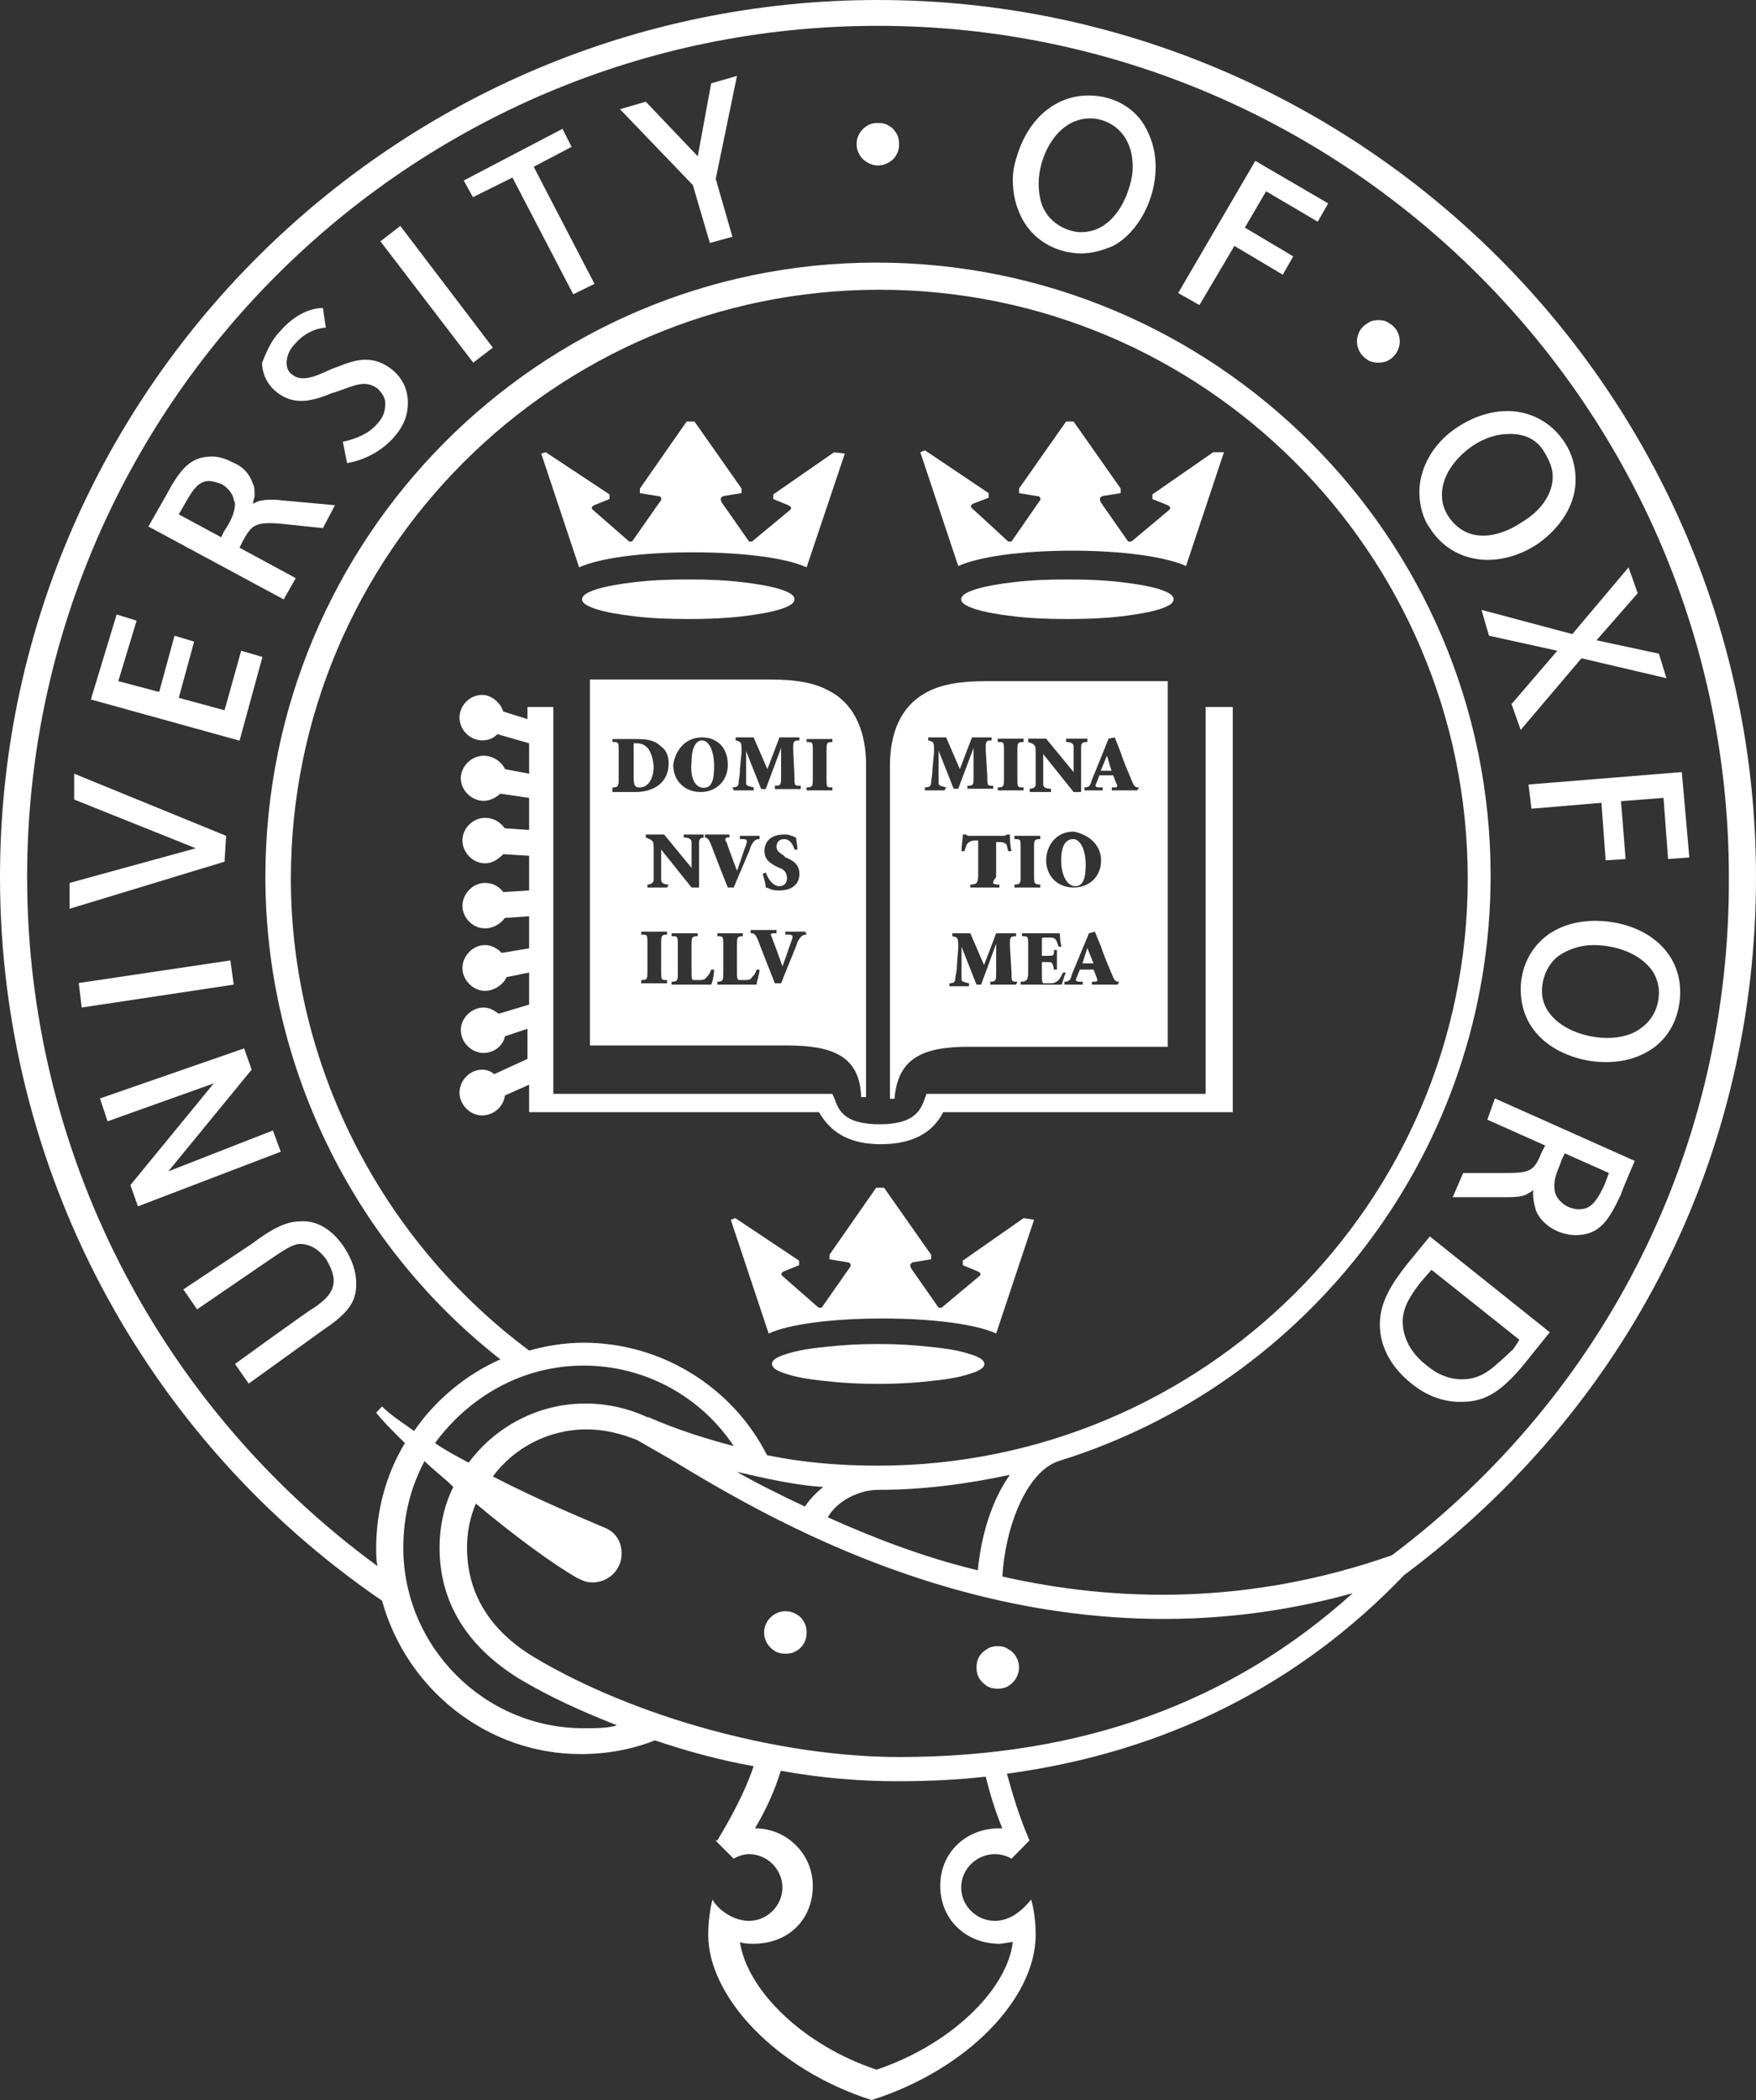 <?xml version="1.0" encoding="UTF-8"?>
<!DOCTYPE svg PUBLIC "-//W3C//DTD SVG 1.1//EN" "http://www.w3.org/Graphics/SVG/1.1/DTD/svg11.dtd">
<svg version="1.2" width="53.73mm" height="64.22mm" viewBox="18408 1960 5373 6422" preserveAspectRatio="xMidYMid" fill-rule="evenodd" stroke-width="28.222" stroke-linejoin="round" xmlns="http://www.w3.org/2000/svg" xmlns:ooo="http://xml.openoffice.org/svg/export" xmlns:xlink="http://www.w3.org/1999/xlink" xmlns:presentation="http://sun.com/xmlns/staroffice/presentation" xmlns:smil="http://www.w3.org/2001/SMIL20/" xmlns:anim="urn:oasis:names:tc:opendocument:xmlns:animation:1.0" xml:space="preserve">
 <rect x="18408" y="1960" width="5373" height="6422" fill="#333333" stroke="none"/>
 <defs class="ClipPathGroup">
  <clipPath id="presentation_clip_path" clipPathUnits="userSpaceOnUse">
   <rect x="18408" y="1960" width="5373" height="6422"/>
  </clipPath>
  <clipPath id="presentation_clip_path_shrink" clipPathUnits="userSpaceOnUse">
   <rect x="18413" y="1966" width="5363" height="6410"/>
  </clipPath>
 </defs>
 <defs class="TextShapeIndex">
  <g ooo:slide="id1" ooo:id-list="id3 id4 id5 id6 id7 id8 id9 id10 id11 id12 id13 id14 id15 id16 id17 id18 id19 id20 id21 id22 id23 id24 id25 id26 id27 id28 id29 id30 id31 id32 id33 id34 id35 id36 id37 id38 id39 id40 id41 id42 id43"/>
 </defs>
 <defs class="EmbeddedBulletChars">
  <g id="bullet-char-template-57356" transform="scale(0,-0)">
   <path d="M 580,1141 L 1163,571 580,0 -4,571 580,1141 Z"/>
  </g>
  <g id="bullet-char-template-57354" transform="scale(0,-0)">
   <path d="M 8,1128 L 1137,1128 1137,0 8,0 8,1128 Z"/>
  </g>
  <g id="bullet-char-template-10146" transform="scale(0,-0)">
   <path d="M 174,0 L 602,739 174,1481 1456,739 174,0 Z M 1358,739 L 309,1346 659,739 1358,739 Z"/>
  </g>
  <g id="bullet-char-template-10132" transform="scale(0,-0)">
   <path d="M 2015,739 L 1276,0 717,0 1260,543 174,543 174,936 1260,936 717,1481 1274,1481 2015,739 Z"/>
  </g>
  <g id="bullet-char-template-10007" transform="scale(0,-0)">
   <path d="M 0,-2 C -7,14 -16,27 -25,37 L 356,567 C 262,823 215,952 215,954 215,979 228,992 255,992 264,992 276,990 289,987 310,991 331,999 354,1012 L 381,999 492,748 772,1049 836,1024 860,1049 C 881,1039 901,1025 922,1006 886,937 835,863 770,784 769,783 710,716 594,584 L 774,223 C 774,196 753,168 711,139 L 727,119 C 717,90 699,76 672,76 641,76 570,178 457,381 L 164,-76 C 142,-110 111,-127 72,-127 30,-127 9,-110 8,-76 1,-67 -2,-52 -2,-32 -2,-23 -1,-13 0,-2 Z"/>
  </g>
  <g id="bullet-char-template-10004" transform="scale(0,-0)">
   <path d="M 285,-33 C 182,-33 111,30 74,156 52,228 41,333 41,471 41,549 55,616 82,672 116,743 169,778 240,778 293,778 328,747 346,684 L 369,508 C 377,444 397,411 428,410 L 1163,1116 C 1174,1127 1196,1133 1229,1133 1271,1133 1292,1118 1292,1087 L 1292,965 C 1292,929 1282,901 1262,881 L 442,47 C 390,-6 338,-33 285,-33 Z"/>
  </g>
  <g id="bullet-char-template-9679" transform="scale(0,-0)">
   <path d="M 813,0 C 632,0 489,54 383,161 276,268 223,411 223,592 223,773 276,916 383,1023 489,1130 632,1184 813,1184 992,1184 1136,1130 1245,1023 1353,916 1407,772 1407,592 1407,412 1353,268 1245,161 1136,54 992,0 813,0 Z"/>
  </g>
  <g id="bullet-char-template-8226" transform="scale(0,-0)">
   <path d="M 346,457 C 273,457 209,483 155,535 101,586 74,649 74,723 74,796 101,859 155,911 209,963 273,989 346,989 419,989 480,963 531,910 582,859 608,796 608,723 608,648 583,586 532,535 482,483 420,457 346,457 Z"/>
  </g>
  <g id="bullet-char-template-8211" transform="scale(0,-0)">
   <path d="M -4,459 L 1135,459 1135,606 -4,606 -4,459 Z"/>
  </g>
  <g id="bullet-char-template-61548" transform="scale(0,-0)">
   <path d="M 173,740 C 173,903 231,1043 346,1159 462,1274 601,1332 765,1332 928,1332 1067,1274 1183,1159 1299,1043 1357,903 1357,740 1357,577 1299,437 1183,322 1067,206 928,148 765,148 601,148 462,206 346,322 231,437 173,577 173,740 Z"/>
  </g>
 </defs>
 <defs class="TextEmbeddedBitmaps"/>
 <g class="SlideGroup">
  <g>
   <g id="container-id1">
    <g id="id1" class="Slide" clip-path="url(#presentation_clip_path)">
     <g class="Page">
      <g class="com.sun.star.drawing.ClosedBezierShape">
       <g id="id3">
        <rect class="BoundingBox" stroke="none" fill="none" x="19813" y="4084" width="2369" height="1376"/>
        <path fill="rgb(255,255,255)" stroke="none" d="M 22097,4122 C 22097,4122 22097,5231 22097,5305 22027,5305 21243,5305 21243,5305 L 21234,5329 C 21220,5366 21192,5398 21099,5398 21006,5398 20978,5366 20965,5329 L 20955,5305 C 20955,5305 20171,5305 20101,5305 20101,5231 20101,4122 20101,4122 L 20022,4122 20022,4159 19948,4136 C 19939,4108 19911,4085 19883,4085 19846,4085 19814,4117 19814,4154 19814,4192 19846,4224 19883,4224 19902,4224 19916,4219 19930,4205 L 20027,4233 20027,4326 19953,4312 C 19943,4289 19916,4271 19888,4271 19851,4271 19818,4303 19818,4340 19818,4377 19851,4409 19888,4409 19906,4409 19925,4400 19939,4387 L 20027,4400 20027,4498 19953,4493 C 19939,4475 19920,4461 19892,4461 19855,4461 19823,4493 19823,4530 19823,4567 19855,4600 19892,4600 19916,4600 19934,4586 19948,4572 L 20027,4577 20027,4683 19948,4688 C 19934,4670 19916,4660 19892,4660 19855,4660 19823,4693 19823,4730 19823,4767 19855,4799 19892,4799 19916,4799 19939,4786 19953,4767 L 20027,4762 20027,4860 19943,4874 C 19930,4860 19911,4850 19892,4850 19855,4850 19823,4883 19823,4920 19823,4957 19855,4990 19892,4990 19920,4990 19948,4971 19958,4948 L 20027,4934 20027,5032 19934,5060 C 19920,5050 19906,5041 19888,5041 19851,5041 19818,5073 19818,5110 19818,5148 19851,5180 19888,5180 19920,5180 19948,5157 19953,5129 L 20022,5106 20022,5198 19920,5245 C 19911,5236 19897,5231 19883,5231 19846,5231 19814,5264 19814,5301 19814,5338 19846,5371 19883,5371 19916,5371 19948,5347 19953,5310 L 20027,5277 20027,5361 C 20027,5361 20872,5361 20914,5361 20951,5426 21011,5459 21103,5459 21197,5459 21261,5426 21294,5361 21336,5361 22180,5361 22180,5361 L 22180,4122 22097,4122 Z"/>
       </g>
      </g>
      <g class="com.sun.star.drawing.ClosedBezierShape">
       <g id="id4">
        <rect class="BoundingBox" stroke="none" fill="none" x="20189" y="3731" width="652" height="124"/>
        <path fill="rgb(255,255,255)" stroke="none" d="M 20839,3793 C 20839,3804 20826,3813 20796,3823 20766,3832 20729,3839 20677,3845 20625,3851 20574,3853 20515,3853 20454,3853 20404,3851 20352,3845 20300,3839 20263,3832 20233,3823 20203,3813 20189,3804 20189,3793 20189,3781 20203,3772 20233,3762 20263,3753 20300,3746 20352,3740 20404,3734 20454,3732 20515,3732 20574,3732 20625,3734 20677,3740 20729,3746 20766,3753 20796,3762 20826,3772 20839,3781 20839,3793 Z"/>
       </g>
      </g>
      <g class="com.sun.star.drawing.ClosedBezierShape">
       <g id="id5">
        <rect class="BoundingBox" stroke="none" fill="none" x="20064" y="3249" width="930" height="448"/>
        <path fill="rgb(255,255,255)" stroke="none" d="M 20960,3343 L 20774,3472 20774,3486 20820,3505 C 20830,3510 20830,3514 20826,3519 L 20709,3616 20700,3616 20616,3496 C 20612,3486 20612,3482 20621,3477 L 20677,3468 20677,3454 20533,3249 20509,3249 20366,3454 20366,3468 20421,3477 C 20431,3477 20436,3486 20426,3496 L 20342,3616 20333,3616 20222,3519 C 20217,3514 20217,3510 20226,3505 L 20273,3486 20273,3472 20078,3343 20064,3347 20180,3695 C 20241,3667 20370,3649 20528,3649 20686,3649 20816,3667 20876,3695 L 20993,3347 20960,3343 Z"/>
       </g>
      </g>
      <g class="com.sun.star.drawing.ClosedBezierShape">
       <g id="id6">
        <rect class="BoundingBox" stroke="none" fill="none" x="20769" y="6070" width="652" height="123"/>
        <path fill="rgb(255,255,255)" stroke="none" d="M 21420,6131 C 21420,6142 21406,6152 21376,6161 21346,6171 21309,6178 21257,6183 21205,6189 21154,6192 21095,6192 21035,6192 20984,6189 20932,6183 20880,6178 20843,6171 20813,6161 20783,6152 20770,6142 20770,6131 20770,6120 20783,6110 20813,6101 20843,6091 20880,6084 20932,6079 20984,6073 21035,6070 21095,6070 21154,6070 21205,6073 21257,6079 21309,6084 21346,6091 21376,6101 21406,6110 21420,6120 21420,6131 Z"/>
       </g>
      </g>
      <g class="com.sun.star.drawing.ClosedBezierShape">
       <g id="id7">
        <rect class="BoundingBox" stroke="none" fill="none" x="20643" y="5592" width="931" height="448"/>
        <path fill="rgb(255,255,255)" stroke="none" d="M 21540,5685 L 21354,5815 21354,5829 21400,5848 C 21410,5853 21410,5857 21405,5862 L 21289,5959 21280,5959 21196,5839 C 21192,5829 21192,5825 21201,5820 L 21257,5811 21257,5797 21113,5592 21089,5592 20946,5797 20946,5811 21001,5820 C 21010,5820 21015,5829 21006,5839 L 20922,5959 20913,5959 20802,5862 C 20797,5857 20797,5853 20806,5848 L 20853,5829 20853,5815 20658,5685 20644,5690 20760,6038 C 20820,6010 20950,5992 21108,5992 21266,5992 21396,6010 21456,6038 L 21572,5690 21540,5685 Z"/>
       </g>
      </g>
      <g class="com.sun.star.drawing.ClosedBezierShape">
       <g id="id8">
        <rect class="BoundingBox" stroke="none" fill="none" x="21349" y="3731" width="652" height="124"/>
        <path fill="rgb(255,255,255)" stroke="none" d="M 21999,3793 C 21999,3804 21986,3813 21956,3823 21926,3832 21889,3839 21837,3845 21785,3851 21734,3853 21675,3853 21615,3853 21564,3851 21512,3845 21460,3839 21423,3832 21393,3823 21363,3813 21349,3804 21349,3793 21349,3781 21363,3772 21393,3762 21423,3753 21460,3746 21512,3740 21564,3734 21615,3732 21675,3732 21734,3732 21785,3734 21837,3740 21889,3746 21926,3753 21956,3762 21986,3772 21999,3781 21999,3793 Z"/>
       </g>
      </g>
      <g class="com.sun.star.drawing.ClosedBezierShape">
       <g id="id9">
        <rect class="BoundingBox" stroke="none" fill="none" x="21224" y="3249" width="930" height="443"/>
        <path fill="rgb(255,255,255)" stroke="none" d="M 22120,3343 L 21934,3472 21934,3486 21981,3505 C 21990,3510 21990,3514 21986,3519 L 21870,3616 21860,3616 21776,3496 C 21772,3486 21772,3482 21781,3477 L 21837,3468 21837,3454 21693,3249 21670,3249 21526,3454 21526,3468 21581,3477 C 21591,3477 21596,3486 21586,3496 L 21503,3616 21493,3616 21382,3514 C 21377,3510 21377,3505 21386,3500 L 21433,3482 21433,3468 21238,3337 21224,3343 21340,3691 C 21401,3663 21531,3644 21688,3644 21846,3644 21976,3663 22037,3691 L 22153,3343 22120,3343 Z"/>
       </g>
      </g>
      <g class="com.sun.star.drawing.ClosedBezierShape">
       <g id="id10">
        <rect class="BoundingBox" stroke="none" fill="none" x="20212" y="4038" width="847" height="1279"/>
        <path fill="rgb(255,255,255)" stroke="none" d="M 21058,4299 C 21058,4201 21025,4117 20951,4076 20904,4048 20844,4038 20765,4038 L 20213,4038 20213,5157 20816,5157 C 20955,5157 21039,5189 21043,5315 L 21058,5315 21058,4299 Z M 20649,4368 C 20663,4368 20668,4363 20668,4354 20668,4345 20672,4336 20672,4312 L 20677,4261 C 20677,4229 20677,4229 20659,4224 L 20659,4215 20714,4215 20756,4312 20793,4215 20854,4215 20854,4224 C 20835,4224 20835,4229 20835,4252 L 20839,4336 C 20839,4363 20839,4363 20858,4363 L 20858,4373 20779,4373 20779,4363 C 20798,4363 20798,4359 20798,4336 L 20798,4247 20751,4373 20737,4373 20691,4257 20691,4312 C 20691,4336 20691,4345 20691,4354 20691,4363 20695,4363 20714,4368 L 20714,4377 20653,4377 20649,4368 Z M 20793,4614 C 20770,4604 20747,4591 20747,4563 20747,4535 20765,4512 20807,4512 20816,4512 20821,4512 20830,4516 20835,4516 20839,4521 20844,4521 20844,4531 20848,4544 20848,4558 L 20839,4558 C 20835,4544 20826,4526 20807,4526 20793,4526 20784,4535 20784,4549 20784,4563 20793,4567 20807,4577 L 20811,4582 C 20835,4591 20854,4604 20854,4632 20854,4665 20830,4683 20793,4683 20784,4683 20775,4683 20765,4679 20756,4674 20751,4674 20751,4674 20751,4665 20747,4651 20742,4632 L 20751,4628 C 20756,4642 20770,4670 20793,4670 20807,4670 20816,4660 20816,4646 20816,4628 20807,4619 20793,4614 Z M 20631,4535 C 20635,4549 20653,4595 20663,4623 20672,4600 20686,4554 20691,4544 20695,4531 20695,4526 20681,4526 L 20672,4526 20672,4516 20732,4516 20732,4526 C 20719,4526 20714,4531 20705,4549 20705,4554 20672,4628 20653,4674 L 20635,4674 C 20616,4628 20593,4567 20584,4544 20575,4521 20570,4521 20561,4521 L 20561,4512 20640,4512 20640,4521 20631,4521 C 20626,4526 20626,4531 20631,4535 Z M 20556,4215 C 20603,4215 20635,4247 20635,4299 20635,4349 20598,4382 20552,4382 20500,4382 20468,4345 20468,4299 20473,4261 20500,4215 20556,4215 Z M 20282,4377 L 20282,4368 C 20301,4368 20301,4363 20301,4340 L 20301,4257 C 20301,4229 20301,4229 20282,4229 L 20282,4220 20357,4220 C 20389,4220 20412,4224 20431,4243 20445,4252 20454,4271 20454,4294 20454,4354 20408,4382 20352,4382 L 20282,4382 20282,4377 Z M 20449,4818 C 20431,4818 20431,4823 20431,4846 L 20431,4930 C 20431,4957 20431,4957 20449,4957 L 20449,4967 20370,4967 20370,4957 C 20389,4957 20389,4953 20389,4930 L 20389,4846 C 20389,4818 20389,4818 20370,4818 L 20370,4809 20449,4809 20449,4818 Z M 20449,4674 L 20389,4674 20389,4665 C 20398,4665 20408,4660 20408,4651 20408,4642 20408,4628 20408,4604 L 20408,4558 C 20408,4540 20408,4535 20403,4531 20398,4526 20394,4526 20384,4521 L 20384,4512 20440,4512 20524,4614 20524,4582 C 20524,4554 20524,4544 20524,4535 20524,4526 20515,4521 20500,4521 L 20500,4512 20565,4512 20565,4521 C 20552,4521 20547,4526 20547,4535 20547,4544 20547,4558 20547,4582 L 20547,4674 20524,4674 20431,4558 20431,4604 C 20431,4632 20431,4642 20431,4651 20431,4660 20440,4665 20454,4665 L 20449,4674 Z M 20584,4971 L 20463,4971 20463,4962 C 20482,4962 20482,4957 20482,4934 L 20482,4851 C 20482,4823 20482,4823 20463,4823 L 20463,4814 20543,4814 20543,4823 C 20524,4823 20524,4827 20524,4851 L 20524,4934 C 20524,4948 20524,4953 20528,4957 20533,4957 20537,4957 20547,4957 20556,4957 20565,4957 20570,4948 20575,4943 20579,4939 20584,4925 L 20593,4925 C 20593,4939 20589,4962 20584,4971 Z M 20723,4971 L 20603,4971 20603,4962 C 20621,4962 20621,4957 20621,4934 L 20621,4851 C 20621,4823 20621,4823 20603,4823 L 20603,4814 20681,4814 20681,4823 C 20663,4823 20663,4827 20663,4851 L 20663,4934 C 20663,4948 20663,4953 20668,4957 20672,4957 20677,4957 20686,4957 20695,4957 20705,4957 20709,4948 20714,4943 20719,4939 20723,4925 L 20732,4925 C 20732,4939 20723,4962 20723,4971 Z M 20876,4818 C 20863,4818 20858,4823 20848,4841 20848,4846 20816,4920 20798,4967 L 20779,4967 C 20760,4920 20737,4860 20728,4837 20719,4814 20714,4814 20705,4814 L 20705,4804 20784,4804 20784,4814 20775,4814 C 20765,4814 20765,4818 20770,4827 20775,4841 20793,4888 20802,4915 20811,4893 20826,4846 20830,4837 20835,4823 20835,4818 20821,4818 L 20811,4818 20811,4809 20872,4809 20876,4818 Z M 20955,4229 C 20937,4229 20937,4233 20937,4257 L 20937,4340 C 20937,4368 20937,4368 20955,4368 L 20955,4377 20876,4377 20876,4368 C 20895,4368 20895,4363 20895,4340 L 20895,4257 C 20895,4229 20895,4229 20876,4229 L 20876,4220 20955,4220 20955,4229 Z"/>
       </g>
      </g>
      <g class="com.sun.star.drawing.ClosedBezierShape">
       <g id="id11">
        <rect class="BoundingBox" stroke="none" fill="none" x="20347" y="4233" width="62" height="137"/>
        <path fill="rgb(255,255,255)" stroke="none" d="M 20356,4233 C 20352,4233 20347,4233 20347,4233 20347,4233 20347,4238 20347,4247 L 20347,4340 C 20347,4364 20352,4368 20366,4368 20389,4368 20408,4345 20408,4303 20403,4247 20380,4233 20356,4233 Z"/>
       </g>
      </g>
      <g class="com.sun.star.drawing.ClosedBezierShape">
       <g id="id12">
        <rect class="BoundingBox" stroke="none" fill="none" x="20522" y="4224" width="73" height="146"/>
        <path fill="rgb(255,255,255)" stroke="none" d="M 20561,4369 C 20584,4369 20593,4350 20593,4303 20593,4252 20575,4224 20556,4224 20537,4224 20524,4248 20524,4289 20519,4336 20533,4369 20561,4369 Z"/>
       </g>
      </g>
      <g class="com.sun.star.drawing.PolyPolygonShape">
       <g id="id13">
        <rect class="BoundingBox" stroke="none" fill="none" x="21720" y="4859" width="35" height="49"/>
        <path fill="rgb(255,255,255)" stroke="none" d="M 21735,4859 L 21720,4906 21754,4906 21735,4859 Z"/>
       </g>
      </g>
      <g class="com.sun.star.drawing.PolyPolygonShape">
       <g id="id14">
        <rect class="BoundingBox" stroke="none" fill="none" x="21775" y="4270" width="35" height="49"/>
        <path fill="rgb(255,255,255)" stroke="none" d="M 21795,4271 L 21776,4317 21809,4317 21795,4271 Z"/>
       </g>
      </g>
      <g class="com.sun.star.drawing.ClosedBezierShape">
       <g id="id15">
        <rect class="BoundingBox" stroke="none" fill="none" x="21655" y="4525" width="77" height="147"/>
        <path fill="rgb(255,255,255)" stroke="none" d="M 21655,4591 C 21655,4638 21674,4670 21698,4670 21720,4670 21730,4651 21730,4604 21730,4554 21711,4526 21692,4526 21670,4526 21655,4544 21655,4591 Z"/>
       </g>
      </g>
      <g class="com.sun.star.drawing.ClosedBezierShape">
       <g id="id16">
        <rect class="BoundingBox" stroke="none" fill="none" x="21131" y="4042" width="852" height="1279"/>
        <path fill="rgb(255,255,255)" stroke="none" d="M 21424,4043 C 21350,4043 21285,4052 21238,4080 21164,4122 21131,4201 21131,4303 L 21131,5320 21145,5320 C 21155,5194 21234,5161 21373,5161 L 21981,5161 21981,4043 21424,4043 Z M 21554,4219 L 21609,4219 21693,4321 21693,4289 C 21693,4261 21693,4252 21693,4243 21693,4233 21684,4229 21670,4229 L 21670,4219 21735,4219 21735,4229 C 21721,4229 21716,4233 21716,4243 21716,4252 21716,4266 21716,4289 L 21716,4382 21693,4382 21600,4266 21600,4312 C 21600,4340 21600,4349 21600,4359 21600,4368 21609,4372 21624,4372 L 21624,4382 21559,4382 21559,4372 C 21568,4372 21577,4368 21577,4359 21577,4349 21577,4335 21577,4312 L 21577,4266 C 21577,4247 21577,4243 21572,4238 21568,4233 21563,4233 21554,4229 L 21554,4219 Z M 21777,4591 C 21777,4642 21740,4674 21693,4674 21642,4674 21609,4637 21609,4591 21609,4549 21637,4503 21693,4503 21740,4512 21777,4544 21777,4591 Z M 21591,4665 L 21591,4674 21512,4674 21512,4665 C 21531,4665 21531,4660 21531,4637 L 21531,4554 C 21531,4526 21531,4526 21512,4526 L 21512,4516 21591,4516 21591,4526 C 21572,4526 21572,4530 21572,4554 L 21572,4637 C 21572,4660 21572,4665 21591,4665 Z M 21461,4368 C 21480,4368 21480,4363 21480,4340 L 21480,4256 C 21480,4229 21480,4229 21461,4229 L 21461,4219 21540,4219 21540,4229 C 21521,4229 21521,4233 21521,4256 L 21521,4340 C 21521,4368 21521,4368 21540,4368 L 21540,4377 21461,4377 21461,4368 Z M 21466,4665 L 21466,4674 21377,4674 21377,4665 C 21396,4665 21401,4660 21401,4637 L 21401,4530 21396,4530 C 21377,4530 21373,4535 21368,4540 21364,4544 21364,4549 21359,4563 L 21350,4563 C 21350,4544 21354,4526 21354,4512 L 21364,4512 C 21368,4516 21368,4516 21377,4516 L 21475,4516 C 21480,4516 21484,4516 21489,4512 L 21498,4512 C 21498,4521 21498,4544 21503,4563 L 21493,4563 C 21489,4549 21489,4540 21484,4540 21480,4535 21470,4535 21461,4535 L 21456,4535 21456,4642 C 21442,4660 21442,4665 21466,4665 Z M 21298,4377 L 21238,4377 21238,4368 C 21252,4368 21257,4363 21257,4354 21257,4345 21261,4335 21261,4312 L 21266,4261 C 21266,4229 21266,4229 21248,4224 L 21248,4215 21303,4215 21345,4312 21382,4215 21442,4215 21442,4224 C 21424,4224 21424,4229 21424,4252 L 21429,4335 C 21429,4363 21429,4363 21447,4363 L 21447,4372 21368,4372 21368,4363 C 21387,4363 21387,4359 21387,4335 L 21387,4247 21340,4372 21326,4372 21280,4256 21280,4312 C 21280,4335 21280,4345 21280,4354 21280,4363 21285,4363 21303,4368 L 21298,4377 Z M 21517,4971 L 21438,4971 21438,4962 C 21456,4962 21456,4957 21456,4934 L 21456,4846 21410,4971 21396,4971 21350,4855 21350,4911 C 21350,4934 21350,4943 21350,4953 21350,4962 21354,4962 21373,4967 L 21373,4976 21313,4976 21313,4967 C 21326,4967 21331,4962 21331,4953 21331,4943 21336,4934 21336,4911 L 21340,4860 C 21340,4827 21340,4827 21322,4823 L 21322,4814 21377,4814 21419,4911 21456,4814 21517,4814 21517,4823 C 21498,4823 21498,4827 21498,4851 L 21503,4934 C 21503,4962 21503,4962 21521,4962 L 21517,4971 Z M 21656,4971 L 21531,4971 21531,4962 C 21549,4962 21554,4957 21554,4934 L 21554,4851 C 21554,4823 21554,4823 21535,4823 L 21535,4814 21651,4814 C 21651,4818 21651,4837 21656,4855 L 21647,4855 C 21642,4841 21642,4837 21637,4832 21633,4827 21624,4827 21614,4827 L 21605,4827 C 21596,4827 21596,4827 21596,4837 L 21596,4883 21609,4883 C 21633,4883 21633,4883 21633,4865 L 21642,4865 21642,4925 21633,4925 C 21628,4902 21628,4902 21609,4902 L 21596,4902 21596,4943 C 21596,4957 21596,4962 21600,4967 21605,4967 21609,4967 21619,4967 21628,4967 21637,4967 21647,4957 21651,4953 21656,4943 21661,4934 L 21670,4934 C 21665,4939 21661,4962 21656,4971 Z M 21828,4971 L 21749,4971 21749,4962 21758,4962 C 21767,4962 21767,4957 21763,4948 L 21754,4925 21712,4925 21703,4948 C 21698,4957 21698,4962 21712,4962 L 21721,4962 21721,4971 21665,4971 21665,4962 C 21679,4962 21684,4957 21688,4939 L 21740,4814 21758,4809 21777,4855 C 21786,4883 21800,4915 21810,4939 21819,4962 21823,4962 21832,4962 L 21828,4971 Z M 21888,4377 L 21810,4377 21810,4368 21819,4368 C 21828,4368 21828,4363 21823,4354 L 21814,4331 21772,4331 21763,4354 C 21758,4363 21758,4368 21772,4368 L 21782,4368 21782,4377 21726,4377 21726,4368 C 21740,4368 21744,4363 21749,4345 L 21800,4219 21819,4215 21837,4261 C 21846,4289 21860,4321 21870,4345 21879,4368 21883,4368 21893,4368 L 21888,4377 Z"/>
       </g>
      </g>
      <g class="com.sun.star.drawing.ClosedBezierShape">
       <g id="id17">
        <rect class="BoundingBox" stroke="none" fill="none" x="20746" y="6886" width="132" height="133"/>
        <path fill="rgb(255,255,255)" stroke="none" d="M 20876,6952 C 20876,6964 20874,6975 20868,6985 20862,6995 20855,7003 20844,7009 20834,7015 20823,7017 20811,7017 20800,7017 20789,7015 20779,7009 20769,7003 20761,6995 20755,6985 20749,6975 20746,6964 20746,6952 20746,6940 20749,6930 20755,6920 20761,6909 20769,6902 20779,6896 20789,6890 20800,6887 20811,6887 20823,6887 20834,6890 20844,6896 20855,6902 20862,6909 20868,6920 20874,6930 20876,6940 20876,6952 Z"/>
       </g>
      </g>
      <g class="com.sun.star.drawing.ClosedBezierShape">
       <g id="id18">
        <rect class="BoundingBox" stroke="none" fill="none" x="21395" y="6993" width="132" height="133"/>
        <path fill="rgb(255,255,255)" stroke="none" d="M 21526,7059 C 21526,7071 21523,7081 21517,7092 21511,7102 21504,7109 21493,7116 21483,7122 21473,7124 21461,7124 21449,7124 21438,7122 21428,7116 21418,7109 21410,7102 21404,7092 21398,7081 21396,7071 21396,7059 21396,7047 21398,7037 21404,7026 21410,7016 21418,7009 21428,7003 21438,6996 21449,6994 21461,6994 21473,6994 21483,6996 21493,7003 21504,7009 21511,7016 21517,7026 21523,7037 21526,7047 21526,7059 Z"/>
       </g>
      </g>
      <g class="com.sun.star.drawing.PolyPolygonShape">
       <g id="id19">
        <rect class="BoundingBox" stroke="none" fill="none" x="19019" y="3439" width="2" height="2"/>
        <path fill="rgb(255,255,255)" stroke="none" d="M 19020,3440 L 19020,3440 Z"/>
       </g>
      </g>
      <g class="com.sun.star.drawing.PolyPolygonShape">
       <g id="id20">
        <rect class="BoundingBox" stroke="none" fill="none" x="21729" y="2275" width="2" height="2"/>
        <path fill="rgb(255,255,255)" stroke="none" d="M 21730,2275 L 21730,2275 Z"/>
       </g>
      </g>
      <g class="com.sun.star.drawing.PolyPolygonShape">
       <g id="id21">
        <rect class="BoundingBox" stroke="none" fill="none" x="22769" y="3555" width="2" height="2"/>
        <path fill="rgb(255,255,255)" stroke="none" d="M 22769,3556 L 22769,3556 Z"/>
       </g>
      </g>
      <g class="com.sun.star.drawing.PolyPolygonShape">
       <g id="id22">
        <rect class="BoundingBox" stroke="none" fill="none" x="23269" y="5648" width="2" height="2"/>
        <path fill="rgb(255,255,255)" stroke="none" d="M 23270,5648 L 23270,5648 Z"/>
       </g>
      </g>
      <g class="com.sun.star.drawing.ClosedBezierShape">
       <g id="id23">
        <rect class="BoundingBox" stroke="none" fill="none" x="21029" y="2335" width="132" height="132"/>
        <path fill="rgb(255,255,255)" stroke="none" d="M 21159,2401 C 21159,2413 21157,2423 21151,2433 21145,2444 21138,2451 21127,2457 21117,2463 21107,2466 21094,2466 21083,2466 21072,2463 21062,2457 21052,2451 21044,2444 21038,2433 21032,2423 21029,2413 21029,2401 21029,2389 21032,2378 21038,2368 21044,2358 21052,2350 21062,2344 21072,2338 21083,2336 21094,2336 21107,2336 21117,2338 21127,2344 21138,2350 21145,2358 21151,2368 21157,2378 21159,2389 21159,2401 Z"/>
       </g>
      </g>
      <g class="com.sun.star.drawing.ClosedBezierShape">
       <g id="id24">
        <rect class="BoundingBox" stroke="none" fill="none" x="22560" y="2938" width="132" height="133"/>
        <path fill="rgb(255,255,255)" stroke="none" d="M 22691,3004 C 22691,3016 22688,3026 22682,3037 22676,3047 22669,3054 22658,3061 22648,3067 22638,3069 22625,3069 22614,3069 22603,3067 22593,3061 22583,3054 22575,3047 22569,3037 22563,3026 22560,3016 22560,3004 22560,2992 22563,2982 22569,2971 22575,2961 22583,2954 22593,2948 22603,2941 22614,2939 22625,2939 22638,2939 22648,2941 22658,2948 22669,2954 22676,2961 22682,2971 22688,2982 22691,2992 22691,3004 Z"/>
       </g>
      </g>
      <g class="com.sun.star.drawing.ClosedBezierShape">
       <g id="id25">
        <rect class="BoundingBox" stroke="none" fill="none" x="18969" y="5694" width="531" height="499"/>
        <path fill="rgb(255,255,255)" stroke="none" d="M 19461,5774 C 19485,5811 19498,5848 19498,5885 19498,5931 19485,5968 19401,6024 L 19169,6191 19127,6131 C 19127,6131 19364,5959 19369,5959 19410,5931 19429,5908 19429,5875 19429,5857 19420,5834 19406,5811 19382,5778 19354,5764 19326,5764 19304,5764 19276,5783 19229,5815 L 19011,5964 18969,5903 19178,5764 C 19234,5722 19280,5695 19326,5695 19387,5690 19433,5732 19461,5774 Z"/>
       </g>
      </g>
      <g class="com.sun.star.drawing.PolyPolygonShape">
       <g id="id26">
        <rect class="BoundingBox" stroke="none" fill="none" x="18714" y="5165" width="554" height="485"/>
        <path fill="rgb(255,255,255)" stroke="none" d="M 18714,5319 L 19155,5166 19178,5231 18923,5542 19243,5417 19267,5482 18830,5649 18807,5584 19062,5273 18737,5389 18714,5319 Z"/>
       </g>
      </g>
      <g class="com.sun.star.drawing.PolyPolygonShape">
       <g id="id27">
        <rect class="BoundingBox" stroke="none" fill="none" x="18648" y="4896" width="476" height="147"/>
        <path fill="rgb(255,255,255)" stroke="none" d="M 18649,4966 L 19113,4897 19123,4971 18658,5041 18649,4966 Z"/>
       </g>
      </g>
      <g class="com.sun.star.drawing.PolyPolygonShape">
       <g id="id28">
        <rect class="BoundingBox" stroke="none" fill="none" x="18621" y="4326" width="480" height="415"/>
        <path fill="rgb(255,255,255)" stroke="none" d="M 18635,4405 L 18635,4326 19100,4516 19095,4595 18621,4739 18621,4660 19007,4554 18635,4405 Z"/>
       </g>
      </g>
      <g class="com.sun.star.drawing.ClosedBezierShape">
       <g id="id29">
        <rect class="BoundingBox" stroke="none" fill="none" x="18862" y="3356" width="573" height="439"/>
        <path fill="rgb(255,255,255)" stroke="none" d="M 19057,3356 C 18992,3356 18960,3393 18918,3472 L 18862,3570 19276,3793 19313,3728 19141,3635 19150,3616 C 19178,3566 19187,3556 19262,3561 L 19396,3575 19433,3505 19280,3491 C 19248,3487 19225,3487 19206,3491 19201,3491 19192,3496 19182,3500 19182,3491 19187,3482 19187,3477 19187,3463 19187,3449 19182,3440 19173,3412 19155,3389 19122,3375 19103,3365 19081,3356 19057,3356 Z M 18974,3500 C 19002,3449 19020,3431 19048,3431 19057,3431 19071,3435 19085,3440 19103,3449 19118,3468 19122,3482 19122,3487 19127,3496 19127,3500 19127,3528 19113,3556 19094,3584 L 19085,3603 18955,3533 18974,3500 Z"/>
       </g>
      </g>
      <g class="com.sun.star.drawing.PolyPolygonShape">
       <g id="id30">
        <rect class="BoundingBox" stroke="none" fill="none" x="19572" y="2651" width="345" height="420"/>
        <path fill="rgb(255,255,255)" stroke="none" d="M 19572,2698 L 19633,2651 19916,3023 19856,3069 19572,2698 Z"/>
       </g>
      </g>
      <g class="com.sun.star.drawing.PolyPolygonShape">
       <g id="id31">
        <rect class="BoundingBox" stroke="none" fill="none" x="19827" y="2353" width="401" height="508"/>
        <path fill="rgb(255,255,255)" stroke="none" d="M 19827,2512 L 20129,2354 20157,2409 20041,2470 20227,2828 20162,2860 19976,2503 19855,2563 19827,2512 Z"/>
       </g>
      </g>
      <g class="com.sun.star.drawing.PolyPolygonShape">
       <g id="id32">
        <rect class="BoundingBox" stroke="none" fill="none" x="20305" y="2191" width="360" height="513"/>
        <path fill="rgb(255,255,255)" stroke="none" d="M 20584,2215 L 20663,2192 20598,2507 20649,2684 20580,2703 20528,2526 20305,2294 20384,2271 20543,2438 20584,2215 Z"/>
       </g>
      </g>
      <g class="com.sun.star.drawing.PolyPolygonShape">
       <g id="id33">
        <rect class="BoundingBox" stroke="none" fill="none" x="22012" y="2451" width="462" height="444"/>
        <path fill="rgb(255,255,255)" stroke="none" d="M 22013,2856 L 22249,2452 22472,2582 22440,2638 22282,2545 22217,2656 22365,2744 22333,2800 22185,2712 22078,2893 22013,2856 Z"/>
       </g>
      </g>
      <g class="com.sun.star.drawing.PolyPolygonShape">
       <g id="id34">
        <rect class="BoundingBox" stroke="none" fill="none" x="22940" y="3694" width="569" height="499"/>
        <path fill="rgb(255,255,255)" stroke="none" d="M 23219,3899 L 23391,3695 23419,3774 23293,3918 23484,3959 23507,4034 23247,3973 23061,4192 23033,4113 23173,3950 22964,3904 22941,3825 23219,3899 Z"/>
       </g>
      </g>
      <g class="com.sun.star.drawing.PolyPolygonShape">
       <g id="id35">
        <rect class="BoundingBox" stroke="none" fill="none" x="23084" y="4321" width="494" height="272"/>
        <path fill="rgb(255,255,255)" stroke="none" d="M 23085,4359 L 23554,4321 23577,4582 23512,4587 23498,4400 23368,4410 23382,4587 23321,4591 23308,4415 23094,4433 23085,4359 Z"/>
       </g>
      </g>
      <g class="com.sun.star.drawing.ClosedBezierShape">
       <g id="id36">
        <rect class="BoundingBox" stroke="none" fill="none" x="23061" y="4775" width="489" height="435"/>
        <path fill="rgb(255,255,255)" stroke="none" d="M 23289,4776 C 23233,4776 23186,4790 23145,4818 23075,4869 23061,4943 23061,4985 23061,5143 23210,5208 23321,5208 23377,5208 23424,5194 23465,5166 23544,5110 23549,5022 23549,4994 23549,4855 23424,4776 23289,4776 Z M 23326,5134 C 23233,5134 23126,5082 23126,4990 23126,4957 23140,4911 23177,4883 23205,4864 23242,4850 23284,4850 23331,4850 23414,4864 23461,4925 23475,4943 23484,4971 23484,4994 23484,5032 23470,5073 23433,5101 23405,5124 23368,5134 23326,5134 Z"/>
       </g>
      </g>
      <g class="com.sun.star.drawing.ClosedBezierShape">
       <g id="id37">
        <rect class="BoundingBox" stroke="none" fill="none" x="22750" y="3217" width="481" height="457"/>
        <path fill="rgb(255,255,255)" stroke="none" d="M 23020,3217 C 22974,3217 22923,3231 22871,3264 22783,3320 22751,3403 22751,3464 22751,3501 22760,3543 22783,3575 22834,3654 22909,3672 22960,3672 23006,3672 23057,3659 23109,3626 23164,3589 23229,3519 23229,3427 23229,3389 23220,3352 23197,3315 23155,3250 23090,3217 23020,3217 Z M 22946,3598 C 22904,3598 22867,3580 22839,3538 22825,3515 22820,3496 22820,3473 22820,3421 22853,3366 22913,3324 22955,3296 22992,3287 23029,3287 23076,3287 23113,3305 23136,3347 23150,3371 23159,3394 23159,3417 23159,3468 23127,3519 23066,3556 23025,3584 22983,3598 22946,3598 Z"/>
       </g>
      </g>
      <g class="com.sun.star.drawing.ClosedBezierShape">
       <g id="id38">
        <rect class="BoundingBox" stroke="none" fill="none" x="21507" y="2252" width="438" height="485"/>
        <path fill="rgb(255,255,255)" stroke="none" d="M 21739,2252 C 21642,2252 21558,2317 21521,2433 21512,2461 21507,2484 21507,2508 21507,2554 21516,2591 21535,2628 21577,2707 21656,2735 21716,2735 21749,2735 21781,2726 21814,2712 21892,2670 21944,2568 21944,2471 21944,2429 21935,2392 21916,2355 21883,2289 21814,2252 21739,2252 Z M 21716,2670 C 21684,2670 21632,2652 21605,2605 21591,2582 21586,2549 21586,2521 21586,2438 21642,2322 21744,2322 21800,2322 21874,2364 21874,2471 21874,2531 21828,2670 21716,2670 Z"/>
       </g>
      </g>
      <g class="com.sun.star.drawing.PolyPolygonShape">
       <g id="id39">
        <rect class="BoundingBox" stroke="none" fill="none" x="18686" y="3838" width="526" height="388"/>
        <path fill="rgb(255,255,255)" stroke="none" d="M 19146,3950 L 19211,3969 19141,4225 18686,4099 18765,3839 18826,3858 18770,4043 18895,4076 18942,3904 19002,3922 18955,4094 19095,4132 19146,3950 Z"/>
       </g>
      </g>
      <g class="com.sun.star.drawing.ClosedBezierShape">
       <g id="id40">
        <rect class="BoundingBox" stroke="none" fill="none" x="19210" y="2901" width="448" height="476"/>
        <path fill="rgb(255,255,255)" stroke="none" d="M 19266,2972 C 19331,2897 19396,2902 19396,2902 L 19405,2962 C 19405,2962 19354,2962 19313,3009 19294,3027 19285,3050 19285,3069 19285,3083 19289,3097 19303,3106 19336,3134 19392,3101 19424,3088 19452,3078 19489,3060 19526,3060 19554,3060 19582,3069 19610,3092 19643,3120 19656,3157 19656,3190 19656,3232 19643,3264 19610,3301 19549,3367 19470,3376 19470,3376 L 19457,3311 C 19503,3301 19540,3283 19563,3255 19582,3236 19587,3213 19587,3194 19587,3176 19577,3162 19563,3148 19549,3138 19536,3134 19521,3134 19494,3134 19457,3153 19424,3162 19368,3185 19308,3204 19252,3157 19224,3134 19210,3101 19210,3069 19220,3046 19234,3004 19266,2972 Z"/>
       </g>
      </g>
      <g class="com.sun.star.drawing.ClosedBezierShape">
       <g id="id41">
        <rect class="BoundingBox" stroke="none" fill="none" x="22852" y="5319" width="559" height="420"/>
        <path fill="rgb(255,255,255)" stroke="none" d="M 22959,5384 L 23136,5463 23126,5482 C 23103,5538 23094,5547 23019,5547 L 22885,5547 22853,5621 23006,5621 C 23038,5621 23062,5621 23080,5612 23085,5607 23094,5607 23099,5598 23099,5603 23099,5607 23099,5612 23099,5630 23103,5644 23108,5663 23131,5714 23187,5737 23229,5737 23303,5737 23331,5691 23368,5612 23368,5607 23410,5510 23410,5510 L 22982,5319 22959,5384 Z M 23238,5658 C 23215,5658 23182,5644 23168,5612 23164,5603 23164,5593 23164,5584 23164,5556 23178,5533 23187,5505 L 23196,5487 23331,5547 23317,5584 C 23289,5644 23270,5658 23238,5658 Z"/>
       </g>
      </g>
      <g class="com.sun.star.drawing.ClosedBezierShape">
       <g id="id42">
        <rect class="BoundingBox" stroke="none" fill="none" x="22630" y="5741" width="522" height="508"/>
        <path fill="rgb(255,255,255)" stroke="none" d="M 22714,5825 C 22667,5885 22630,5941 22630,6010 22630,6071 22658,6136 22728,6192 22774,6229 22825,6247 22876,6247 22941,6247 22993,6229 23076,6126 L 23150,6034 22783,5741 22714,5825 Z M 22881,6178 C 22844,6178 22807,6164 22774,6136 22737,6108 22700,6062 22700,6001 22700,5959 22723,5922 22755,5881 L 22788,5843 23057,6057 23039,6085 C 22978,6141 22946,6178 22881,6178 Z"/>
       </g>
      </g>
      <g class="com.sun.star.drawing.ClosedBezierShape">
       <g id="id43">
        <rect class="BoundingBox" stroke="none" fill="none" x="18407" y="1960" width="5375" height="6423"/>
        <path fill="rgb(255,255,255)" stroke="none" d="M 23781,4642 C 23781,3166 22575,1960 21094,1960 19614,1960 18408,3162 18408,4642 18408,5528 18844,6354 19577,6855 19651,7124 19897,7324 20185,7324 20264,7324 20342,7310 20412,7282 20509,7315 20612,7343 20714,7361 20686,7444 20644,7519 20603,7588 L 20597,7588 20653,7644 C 20667,7635 20686,7630 20700,7630 20755,7630 20802,7676 20802,7732 20802,7788 20755,7834 20700,7834 20653,7834 20607,7802 20588,7769 20588,7769 20575,7816 20575,7876 20575,8066 20783,8289 21075,8382 21368,8289 21577,8071 21577,7876 21577,7811 21563,7769 21563,7769 21540,7797 21503,7834 21452,7834 21396,7834 21349,7788 21349,7732 21349,7676 21396,7630 21452,7630 21470,7630 21489,7635 21503,7644 L 21558,7588 C 21526,7514 21507,7449 21489,7384 21971,7319 22380,7115 22704,6777 23396,6261 23781,5487 23781,4642 Z M 20194,7245 C 19888,7245 19642,6994 19642,6693 19642,6595 19665,6507 19707,6428 19735,6456 19767,6479 19795,6507 19767,6563 19753,6628 19753,6693 19753,6860 19837,6994 19994,7092 20087,7148 20189,7194 20296,7236 20268,7245 20231,7245 20194,7245 Z M 21094,6442 C 20978,6442 20867,6433 20755,6410 20649,6201 20431,6066 20194,6066 20134,6066 20078,6076 20027,6090 19572,5751 19298,5213 19298,4647 19298,3654 20106,2846 21099,2846 22092,2846 22899,3654 22899,4647 22899,5639 22087,6442 21094,6442 Z M 21498,6470 C 21442,6549 21410,6656 21400,6762 21229,6721 21075,6660 20941,6600 20969,6549 21038,6516 21094,6516 21233,6516 21368,6498 21498,6470 Z M 20927,6507 C 20904,6526 20886,6544 20871,6567 20802,6535 20718,6493 20663,6461 20742,6479 20844,6503 20927,6507 Z M 20194,6136 C 20380,6136 20551,6229 20653,6382 20565,6359 20477,6331 20393,6294 L 20389,6294 C 20329,6266 20264,6252 20199,6252 20050,6252 19920,6327 19842,6433 19809,6415 19772,6396 19739,6373 19842,6233 20004,6136 20194,6136 Z M 21465,7551 C 21368,7551 21285,7621 21285,7727 21285,7834 21368,7904 21465,7904 21479,7904 21493,7899 21507,7899 21489,8048 21312,8215 21090,8289 20867,8215 20695,8048 20672,7899 20686,7904 20700,7904 20714,7904 20820,7904 20895,7830 20895,7727 20895,7630 20816,7551 20718,7551 20751,7496 20779,7435 20797,7375 20923,7398 21043,7407 21154,7407 21248,7407 21336,7403 21424,7393 21437,7444 21452,7496 21475,7551 21475,7551 21470,7551 21465,7551 Z M 21159,7333 C 20797,7333 20352,7213 20041,7027 19948,6971 19837,6869 19837,6693 19837,6646 19846,6600 19864,6558 19981,6656 20101,6744 20175,6786 20194,6795 20203,6799 20222,6799 20268,6799 20310,6762 20310,6711 20310,6674 20292,6646 20259,6632 20194,6604 20059,6549 19916,6475 19981,6387 20087,6331 20203,6331 20259,6331 20310,6345 20356,6363 L 20454,6419 C 20770,6610 21577,7101 22547,6832 22176,7166 21720,7333 21159,7333 Z M 22667,6716 C 22231,6869 21823,6860 21475,6781 21484,6628 21549,6461 21647,6428 22412,6192 22969,5477 22969,4638 22969,3603 22124,2763 21090,2763 20055,2763 19220,3607 19220,4642 19220,5217 19489,5765 19939,6117 19832,6164 19739,6243 19675,6336 19642,6312 19605,6289 19577,6261 L 19559,6280 C 19577,6303 19609,6336 19647,6373 19591,6465 19559,6577 19559,6693 19559,6711 19559,6730 19563,6749 18890,6257 18491,5477 18491,4642 18491,3204 19660,2039 21094,2039 22528,2039 23698,3208 23698,4642 23702,5463 23326,6220 22667,6716 Z"/>
       </g>
      </g>
     </g>
    </g>
   </g>
  </g>
 </g>
</svg>